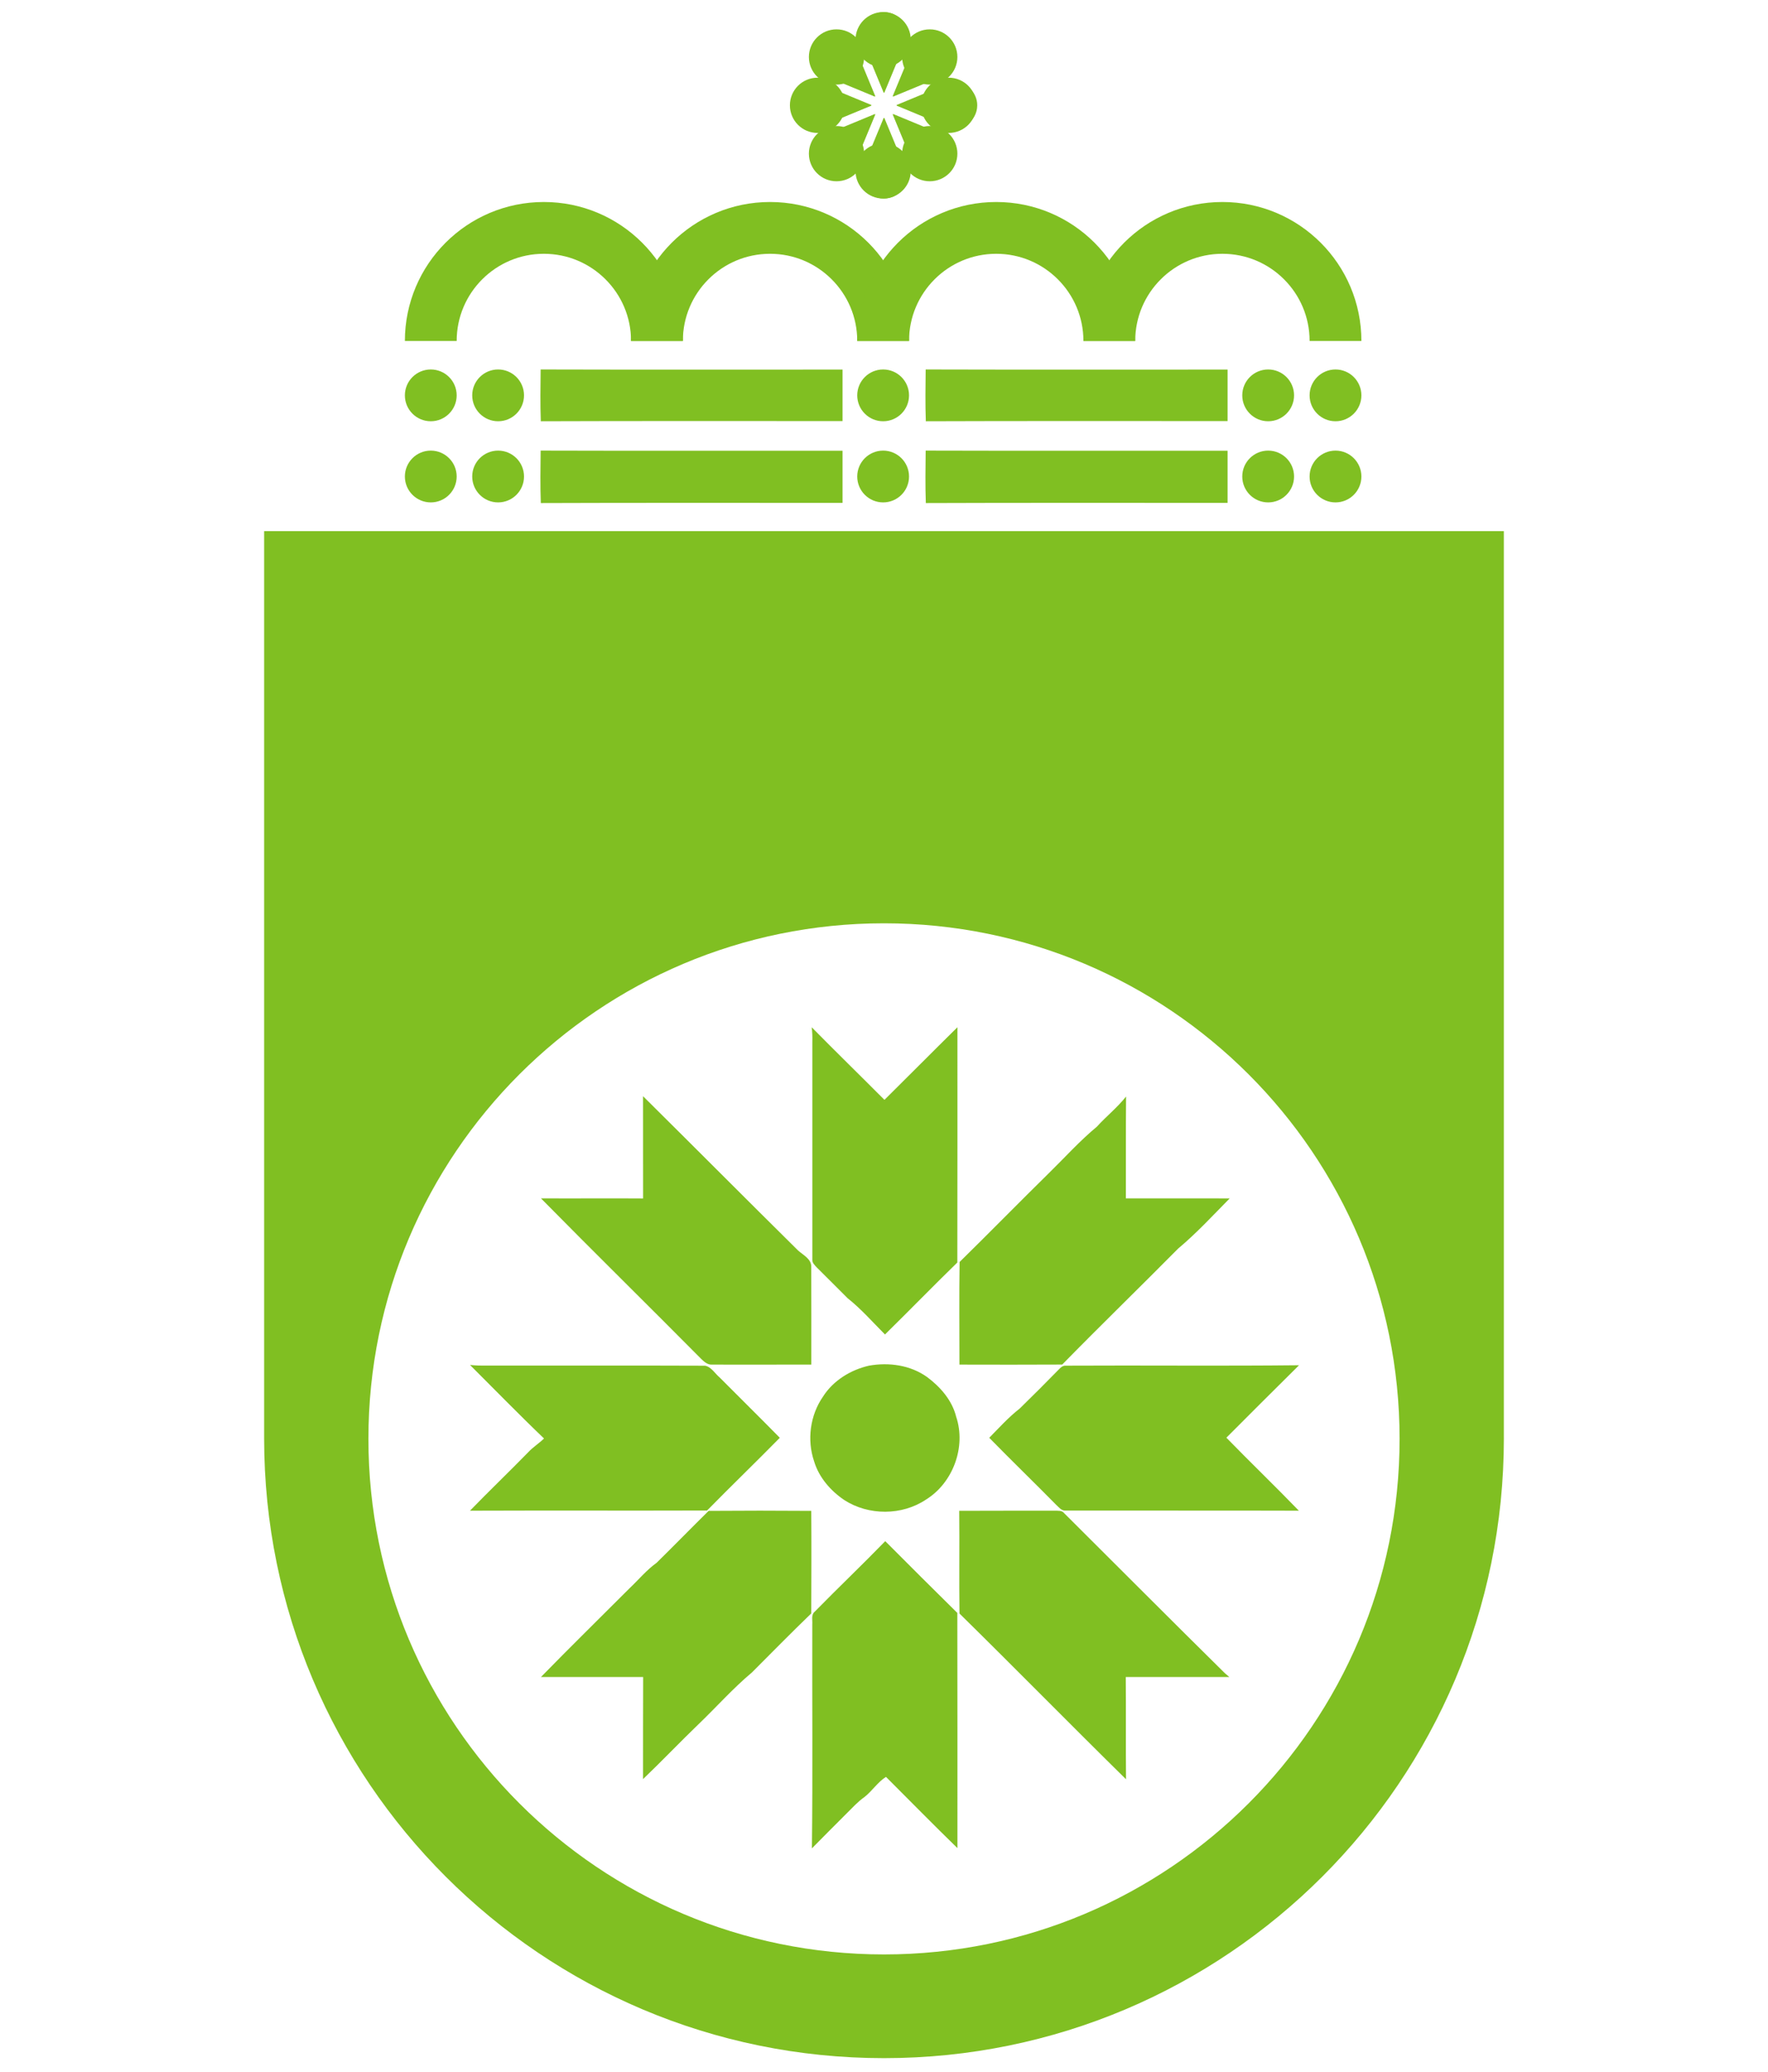 <?xml version="1.0" encoding="UTF-8"?>
<!-- Generated by Pixelmator Pro 3.5.6 -->
<svg width="1024" height="1200" viewBox="0 0 1024 1200" xmlns="http://www.w3.org/2000/svg">
    <path id="Path" fill="#80bf22" stroke="none" d="M 512 1192.105 C 313.723 1192.105 152.982 1031.365 152.982 833.088 C 152.982 832.617 152.996 832.13 152.982 831.66 L 152.982 307.625 L 871.004 307.625 L 871.004 831.66 C 871.004 832.13 871.018 832.603 871.018 833.088 C 871.018 1031.365 710.277 1192.105 512 1192.105 Z M 512 1132.029 C 676.921 1132.029 810.619 998.329 810.619 833.408 C 810.619 668.486 676.921 534.787 512 534.787 C 347.079 534.787 213.381 668.486 213.381 833.408 C 213.381 998.329 347.079 1132.029 512 1132.029 Z M 470.244 1070.602 C 470.766 1027.357 470.336 984.113 470.459 940.898 C 470.674 938.414 469.66 935.408 471.838 933.537 C 485.333 919.766 499.289 906.487 512.723 892.654 C 526.586 906.548 540.449 920.44 554.465 934.211 C 554.588 979.603 554.495 1025.027 554.525 1070.449 C 540.57 1056.862 526.923 1042.938 513.152 1029.197 C 508.49 1032.08 505.115 1037.386 500.668 1040.883 C 496.773 1043.582 493.645 1047.169 490.271 1050.451 C 483.585 1057.168 476.869 1063.823 470.244 1070.602 Z M 652.18 1030.578 C 619.854 998.773 588.078 966.385 555.721 934.58 C 555.445 914.767 555.783 894.924 555.568 875.08 C 574.062 874.988 592.556 875.048 611.02 875.018 C 612.89 875.079 615.099 874.773 616.387 876.49 C 647.425 907.375 678.279 938.413 709.439 969.145 C 710.298 969.881 711.157 970.617 712.016 971.354 C 692.019 971.354 672.022 971.354 652.025 971.354 C 652.209 991.105 651.965 1010.827 652.18 1030.578 Z M 372.438 1030.484 C 372.468 1010.763 372.406 991.074 372.498 971.354 C 352.777 971.384 333.026 971.354 313.305 971.354 C 330.204 954.056 347.472 937.126 364.555 920.012 C 369.799 915.074 374.4 909.43 380.289 905.197 C 390.41 895.26 400.316 885.077 410.438 875.109 C 430.25 874.956 450.062 874.956 469.875 875.109 C 470.028 894.891 469.936 914.705 469.875 934.518 C 458.251 945.743 446.935 957.246 435.525 968.686 C 424.484 977.948 414.915 988.774 404.518 998.742 C 393.691 1009.17 383.325 1020.087 372.438 1030.484 Z M 512.748 875.613 C 504.402 875.655 496.037 873.393 489.014 868.854 C 481.039 863.486 474.293 855.697 471.502 846.373 C 467.3 833.982 469.201 819.72 476.654 808.955 C 482.574 799.631 492.664 793.437 503.307 791.014 C 514.777 788.959 527.23 790.675 536.891 797.545 C 544.62 803.28 551.397 811.01 553.789 820.549 C 559.647 838.031 552.011 858.824 536.369 868.547 C 529.422 873.224 521.094 875.571 512.748 875.613 Z M 272.207 875.018 C 283.248 863.639 294.719 852.66 305.791 841.312 C 308.582 838.245 312.14 836.097 315.084 833.184 C 300.546 819.29 286.5 804.814 272.238 790.613 C 273.894 790.767 275.581 790.859 277.268 790.951 C 320.972 791.043 364.678 790.859 408.383 791.043 C 412.002 791.748 414.057 795.521 416.756 797.791 C 428.349 809.476 440.126 821.039 451.658 832.785 C 437.734 846.955 423.44 860.727 409.547 874.896 C 363.787 875.05 317.997 874.833 272.207 875.018 Z M 752.287 875.018 C 707.141 874.864 661.994 875.018 616.848 874.926 C 614.701 874.987 613.32 873.056 611.879 871.768 C 598.997 858.671 585.779 845.912 572.959 832.785 C 578.664 826.989 584.122 820.886 590.562 815.887 C 598.322 808.311 605.96 800.674 613.535 792.914 C 614.486 791.902 615.713 790.922 617.246 791.014 C 662.3 790.768 707.355 791.258 752.379 790.768 C 738.332 804.722 724.254 818.678 710.299 832.725 C 724.131 846.956 738.486 860.725 752.287 875.018 Z M 585.457 790.441 C 575.535 790.438 565.613 790.414 555.691 790.398 C 555.691 770.586 555.477 750.743 555.783 730.961 C 573.234 713.847 590.348 696.334 607.799 679.189 C 616.877 670.295 625.436 660.757 635.25 652.629 C 640.709 646.618 647.148 641.497 652.209 635.117 C 651.994 654.777 652.18 674.436 652.088 694.096 C 672.115 694.065 692.172 694.094 712.23 694.125 C 702.477 704.001 693.033 714.276 682.359 723.201 C 660.093 745.713 637.365 767.735 615.221 790.369 C 605.299 790.43 595.379 790.445 585.457 790.441 Z M 426.734 790.412 C 421.937 790.411 417.138 790.406 412.338 790.398 C 409.854 790.552 407.861 788.775 406.205 787.18 C 375.351 756.05 344.067 725.318 313.305 694.096 C 333.025 694.218 352.746 694.003 372.467 694.156 C 372.436 674.405 372.438 654.683 372.438 634.932 C 402.402 664.62 432.151 694.555 462.146 724.213 C 465.152 726.973 470.151 729.242 469.875 733.996 C 469.936 752.797 469.906 771.598 469.906 790.398 C 455.507 790.398 441.125 790.416 426.734 790.412 Z M 512.568 772.947 C 505.453 765.801 498.766 758.164 490.854 751.877 C 484.965 746.019 479.138 740.101 473.219 734.273 C 471.931 732.893 470.276 731.42 470.49 729.365 C 470.46 687.44 470.46 645.513 470.49 603.557 C 470.582 600.704 470.489 597.822 470.121 595 C 484.045 609.139 498.245 622.971 512.262 637.049 C 526.401 623.063 540.356 608.955 554.525 595 C 554.495 640.422 554.588 685.846 554.465 731.268 C 540.357 745.008 526.646 759.146 512.568 772.947 Z"/>
    <path id="Shape" fill="#80bf22" stroke="none" visibility="hidden" d="M 319.188 882.892 L 456.419 833.4 L 319.188 783.823 C 313.821 781.949 308.029 780.927 301.981 780.927 C 273.018 780.927 249.593 804.438 249.593 833.315 C 249.593 862.277 273.103 885.703 301.981 885.703 C 307.944 885.788 313.736 884.766 319.188 882.892 Z M 303.77 774.197 C 308.966 777.179 314.503 779.223 320.125 780.33 L 463.745 805.971 L 369.617 694.465 C 365.869 690.121 361.354 686.372 356.158 683.306 C 331.114 668.825 298.999 677.428 284.518 702.472 C 270.122 727.602 278.64 759.716 303.77 774.197 Z M 372.258 691.824 L 483.763 785.953 L 458.038 642.332 C 456.93 636.71 454.971 631.173 451.905 625.977 C 437.423 600.933 405.394 592.329 380.265 606.811 C 355.221 621.292 346.617 653.321 361.098 678.45 C 364.165 683.647 367.913 688.161 372.258 691.824 Z M 461.616 641.395 L 511.193 778.627 L 560.685 641.395 C 562.559 636.029 563.581 630.236 563.581 624.188 C 563.581 595.226 540.07 571.8 511.193 571.8 C 482.23 571.8 458.804 595.311 458.804 624.188 C 458.719 630.151 459.741 635.944 461.616 641.395 Z M 650.043 691.824 C 654.387 688.076 658.135 683.561 661.202 678.365 C 675.683 653.321 667.079 621.207 642.035 606.725 C 616.991 592.244 584.877 600.848 570.396 625.892 C 567.414 631.088 565.37 636.625 564.347 642.247 L 538.622 785.867 L 650.043 691.824 Z M 652.598 694.465 L 558.555 805.971 L 702.175 780.245 C 707.797 779.138 713.334 777.179 718.53 774.112 C 743.575 759.631 752.178 727.602 737.697 702.472 C 723.216 677.343 691.186 668.825 666.057 683.306 C 660.861 686.372 656.346 690.121 652.598 694.465 Z M 720.319 780.841 C 714.271 780.841 708.479 781.864 703.112 783.738 L 565.881 833.315 L 703.112 882.807 C 708.479 884.681 714.271 885.703 720.319 885.703 C 749.282 885.703 772.707 862.192 772.707 833.23 C 772.793 804.352 749.282 780.841 720.319 780.841 Z M 718.616 892.518 C 713.419 889.536 707.882 887.492 702.26 886.47 L 558.64 860.829 L 652.768 972.25 C 656.516 976.594 661.031 980.342 666.227 983.409 C 691.272 997.89 723.386 989.287 737.867 964.157 C 752.263 939.028 743.66 906.999 718.616 892.518 Z M 650.043 974.805 L 538.537 880.762 L 564.347 1024.297 C 565.455 1029.919 567.414 1035.456 570.481 1040.653 C 584.962 1065.697 616.991 1074.3 642.12 1059.819 C 667.164 1045.338 675.768 1013.309 661.287 988.179 C 658.22 983.068 654.387 978.554 650.043 974.805 Z M 560.77 1025.319 L 511.193 888.173 L 461.701 1025.405 C 459.827 1030.771 458.804 1036.564 458.804 1042.612 C 458.804 1071.574 482.315 1095 511.278 1095 C 540.24 1095 563.666 1071.489 563.666 1042.527 C 563.666 1036.479 562.644 1030.686 560.77 1025.319 Z M 372.343 974.891 C 367.998 978.639 364.25 983.153 361.184 988.35 C 346.702 1013.394 355.306 1045.508 380.435 1059.989 C 405.564 1074.471 437.594 1065.867 452.075 1040.738 C 455.056 1035.542 457.101 1030.005 458.123 1024.383 L 483.763 880.847 L 372.343 974.891 Z M 369.702 972.335 L 463.745 860.829 L 320.125 886.555 C 314.503 887.662 308.966 889.621 303.77 892.688 C 278.726 907.169 270.122 939.284 284.603 964.328 C 299.085 989.372 331.199 997.975 356.243 983.494 C 361.439 980.428 365.954 976.594 369.702 972.335 Z"/>
    <path id="path1" fill="#80bf22" stroke="none" visibility="hidden" d="M 398.216 1047 C 390.465 1047 384.18 1040.715 384.18 1032.963 L 384.18 1015.976 C 384.18 1008.224 390.465 1001.937 398.216 1001.937 L 432.396 1001.937 C 431.119 999.828 430.348 997.377 430.348 994.735 L 430.348 977.748 C 430.348 969.996 436.633 963.709 444.385 963.709 L 478.564 963.709 C 477.287 961.6 476.516 959.149 476.516 956.508 L 476.516 939.52 C 476.516 936.87 477.295 934.426 478.564 932.316 L 444.385 932.316 C 436.633 932.316 430.348 926.032 430.348 918.28 L 430.348 901.292 C 430.348 898.642 431.127 896.198 432.396 894.089 L 398.027 894.089 C 390.275 894.089 383.991 887.804 383.991 880.052 L 383.991 863.064 C 383.991 860.414 384.771 857.97 386.04 855.861 L 360.057 855.861 C 361.335 857.97 362.107 860.423 362.107 863.064 L 362.107 880.052 C 362.107 887.804 355.821 894.089 348.069 894.089 L 313.7 894.089 C 314.978 896.198 315.75 898.651 315.75 901.292 L 315.75 918.28 C 315.75 920.929 314.969 923.372 313.7 925.482 L 348.077 925.482 C 355.829 925.482 362.116 931.768 362.116 939.52 L 362.116 956.508 C 362.116 964.259 355.829 970.544 348.077 970.544 L 305.691 970.544 C 297.939 970.544 291.654 964.259 291.654 956.508 L 291.654 939.52 C 291.654 936.87 292.433 934.426 293.702 932.316 L 259.333 932.316 C 251.581 932.316 245.297 926.032 245.297 918.28 L 245.297 901.292 C 245.297 893.54 251.581 887.255 259.333 887.255 L 293.702 887.255 C 292.425 885.146 291.654 882.693 291.654 880.052 L 291.654 863.064 C 291.654 855.312 297.939 849.027 305.691 849.027 L 339.871 849.027 C 338.593 846.918 337.822 844.465 337.822 841.824 L 337.822 824.836 C 337.822 822.187 338.602 819.742 339.871 817.633 L 305.691 817.633 C 297.939 817.633 291.654 811.348 291.654 803.596 L 291.654 786.609 C 291.654 783.959 292.433 781.515 293.702 779.405 L 259.333 779.405 C 251.581 779.405 245.297 773.12 245.297 765.368 L 245.297 748.381 C 245.297 740.629 251.581 734.344 259.333 734.344 L 293.721 734.344 C 292.443 732.234 291.671 729.782 291.671 727.141 L 291.671 710.153 C 291.671 702.401 297.956 696.116 305.708 696.116 L 348.096 696.116 C 355.848 696.116 362.132 702.401 362.132 710.153 L 362.132 727.141 C 362.132 734.892 355.848 741.177 348.096 741.177 L 313.727 741.177 C 315.004 743.287 315.775 745.74 315.775 748.381 L 315.775 765.368 C 315.775 768.018 314.996 770.462 313.727 772.572 L 348.104 772.572 C 355.856 772.572 362.141 778.857 362.141 786.609 L 362.141 803.596 C 362.141 806.246 361.36 808.69 360.091 810.8 L 386.074 810.8 C 384.796 808.69 384.024 806.237 384.024 803.596 L 384.024 786.609 C 384.024 778.857 390.31 772.572 398.062 772.572 L 432.44 772.572 C 431.162 770.462 430.39 768.01 430.39 765.368 L 430.39 748.381 C 430.39 740.629 436.676 734.344 444.428 734.344 L 478.608 734.344 C 477.33 732.234 476.558 729.782 476.558 727.141 L 476.558 710.153 C 476.558 707.503 477.339 705.059 478.608 702.949 L 444.428 702.949 C 436.676 702.949 430.39 696.665 430.39 688.913 L 430.39 671.925 C 430.39 669.275 431.171 666.831 432.44 664.721 L 398.071 664.721 C 390.319 664.721 384.032 658.437 384.032 650.685 L 384.032 633.697 C 384.032 625.945 390.319 619.66 398.071 619.66 L 440.457 619.66 C 448.209 619.66 454.496 625.945 454.496 633.697 L 454.496 650.685 C 454.496 653.335 453.715 655.779 452.446 657.888 L 478.616 657.888 C 477.339 655.779 476.566 653.326 476.566 650.685 L 476.566 633.697 C 476.566 625.945 482.853 619.66 490.605 619.66 L 532.991 619.66 C 540.743 619.66 547.028 625.945 547.028 633.697 L 547.028 650.685 C 547.028 653.335 546.249 655.779 544.98 657.888 L 571.15 657.888 C 569.873 655.779 569.1 653.326 569.1 650.685 L 569.1 633.697 C 569.1 625.945 575.387 619.66 583.139 619.66 L 625.525 619.66 C 633.277 619.66 639.562 625.945 639.562 633.697 L 639.562 650.685 C 639.562 658.437 633.277 664.721 625.525 664.721 L 591.345 664.721 C 592.623 666.831 593.394 669.284 593.394 671.925 L 593.394 688.913 C 593.394 696.665 587.109 702.949 579.357 702.949 L 545.177 702.949 C 546.455 705.059 547.226 707.512 547.226 710.153 L 547.226 727.141 C 547.226 729.79 546.446 732.234 545.177 734.344 L 579.357 734.344 C 587.109 734.344 593.394 740.629 593.394 748.381 L 593.394 765.368 C 593.394 768.018 592.615 770.462 591.345 772.572 L 625.714 772.572 C 633.466 772.572 639.751 778.857 639.751 786.609 L 639.751 803.596 C 639.751 806.246 638.97 808.69 637.701 810.8 L 663.874 810.8 C 662.596 808.69 661.824 806.237 661.824 803.596 L 661.824 786.609 C 661.824 778.857 668.108 772.572 675.86 772.572 L 710.042 772.572 C 708.764 770.462 707.992 768.01 707.992 765.368 L 707.992 748.381 C 707.992 745.731 708.773 743.287 710.042 741.177 L 675.86 741.177 C 668.108 741.177 661.824 734.892 661.824 727.141 L 661.824 710.153 C 661.824 702.401 668.108 696.116 675.86 696.116 L 718.247 696.116 C 725.999 696.116 732.285 702.401 732.285 710.153 L 732.285 727.141 C 732.285 729.79 731.504 732.234 730.235 734.344 L 764.417 734.344 C 772.168 734.344 778.453 740.629 778.453 748.381 L 778.453 765.368 L 778.401 765.368 C 778.401 773.12 772.117 779.405 764.365 779.405 L 730.185 779.405 C 731.463 781.515 732.233 783.967 732.233 786.609 L 732.233 803.596 C 732.233 811.348 725.948 817.633 718.197 817.633 L 683.827 817.633 C 685.105 819.742 685.876 822.195 685.876 824.836 L 685.876 841.824 C 685.876 844.474 685.097 846.918 683.827 849.027 L 718.205 849.027 C 725.957 849.027 732.242 855.312 732.242 863.064 L 732.242 880.052 C 732.242 882.702 731.462 885.146 730.193 887.255 L 764.373 887.255 C 772.125 887.255 778.41 893.54 778.41 901.292 L 778.41 918.28 C 778.41 926.032 772.125 932.316 764.373 932.316 L 730.193 932.316 C 731.471 934.426 732.242 936.879 732.242 939.52 L 732.242 956.508 C 732.242 964.259 725.957 970.544 718.205 970.544 L 675.818 970.544 C 668.067 970.544 661.78 964.259 661.78 956.508 L 661.78 939.52 C 661.78 931.768 668.067 925.482 675.818 925.482 L 709.998 925.482 C 708.721 923.372 707.948 920.921 707.948 918.28 L 707.948 901.292 C 707.948 898.642 708.729 896.198 709.998 894.089 L 675.818 894.089 C 668.067 894.089 661.78 887.804 661.78 880.052 L 661.78 863.064 C 661.78 860.414 662.561 857.97 663.83 855.861 L 637.659 855.861 C 638.937 857.97 639.708 860.423 639.708 863.064 L 639.708 880.052 C 639.708 887.804 633.423 894.089 625.671 894.089 L 591.302 894.089 C 592.58 896.198 593.352 898.651 593.352 901.292 L 593.352 918.28 C 593.352 926.032 587.065 932.316 579.313 932.316 L 545.134 932.316 C 546.411 934.426 547.184 936.879 547.184 939.52 L 547.184 956.508 C 547.184 959.157 546.403 961.6 545.134 963.709 L 579.313 963.709 C 587.065 963.709 593.352 969.996 593.352 977.748 L 593.352 994.735 C 593.352 997.385 592.571 999.828 591.302 1001.937 L 625.671 1001.937 C 633.423 1001.937 639.708 1008.224 639.708 1015.976 L 639.708 1032.963 C 639.708 1040.715 633.423 1047 625.671 1047 L 583.284 1047 C 575.533 1047 569.246 1040.715 569.246 1032.963 L 569.246 1015.976 C 569.246 1013.326 570.027 1010.882 571.296 1008.772 L 545.125 1008.772 C 546.403 1010.882 547.174 1013.334 547.174 1015.976 L 547.174 1032.963 C 547.174 1040.715 540.889 1047 533.137 1047 L 490.75 1047 C 482.999 1047 476.712 1040.715 476.712 1032.963 L 476.712 1015.976 C 476.712 1013.326 477.493 1010.882 478.762 1008.772 L 452.591 1008.772 C 453.869 1010.882 454.641 1013.334 454.641 1015.976 L 454.641 1032.963 C 454.641 1040.715 448.355 1047 440.603 1047 L 398.216 1047 Z M 498.785 1001.937 L 524.957 1001.937 C 523.679 999.828 522.907 997.377 522.907 994.735 L 522.907 977.748 C 522.907 975.098 523.688 972.654 524.957 970.544 L 498.785 970.544 C 500.062 972.654 500.835 975.107 500.835 977.748 L 500.835 994.735 C 500.835 997.385 500.054 999.828 498.785 1001.937 Z M 498.793 925.482 L 524.965 925.482 C 523.688 923.372 522.915 920.921 522.915 918.28 L 522.915 901.292 C 522.915 893.54 529.2 887.255 536.952 887.255 L 571.134 887.255 C 569.856 885.146 569.084 882.693 569.084 880.052 L 569.084 863.064 C 569.084 855.312 575.37 849.027 583.122 849.027 L 617.481 849.027 C 616.203 846.918 615.433 844.465 615.433 841.824 L 615.433 824.836 C 615.433 822.187 616.212 819.742 617.481 817.633 L 583.112 817.633 C 575.36 817.633 569.075 811.348 569.075 803.596 L 569.075 786.609 C 569.075 783.959 569.856 781.515 571.125 779.405 L 536.944 779.405 C 529.192 779.405 522.907 773.12 522.907 765.368 L 522.907 748.381 C 522.907 745.731 523.688 743.287 524.957 741.177 L 498.785 741.177 C 500.062 743.287 500.835 745.74 500.835 748.381 L 500.835 765.368 C 500.835 773.12 494.55 779.405 486.798 779.405 L 452.616 779.405 C 453.894 781.515 454.666 783.967 454.666 786.609 L 454.666 803.596 C 454.666 811.348 448.38 817.633 440.628 817.633 L 406.261 817.633 C 407.538 819.742 408.309 822.195 408.309 824.836 L 408.309 841.824 C 408.309 844.474 407.53 846.918 406.261 849.027 L 440.638 849.027 C 448.39 849.027 454.675 855.312 454.675 863.064 L 454.675 880.052 C 454.675 882.702 453.894 885.146 452.625 887.255 L 486.806 887.255 C 494.558 887.255 500.843 893.54 500.843 901.292 L 500.843 918.28 C 500.843 920.929 500.062 923.372 498.793 925.482 Z M 503.382 885.043 C 495.63 885.043 489.344 878.756 489.344 871.005 L 489.344 855.852 L 474.191 855.852 C 466.44 855.852 460.155 849.568 460.155 841.816 L 460.155 824.828 C 460.155 817.076 466.44 810.79 474.191 810.79 L 489.344 810.79 L 489.344 795.637 C 489.344 787.886 495.63 781.601 503.382 781.601 L 520.368 781.601 C 528.12 781.601 534.406 787.886 534.406 795.637 L 534.406 810.79 L 549.559 810.79 C 557.31 810.79 563.595 817.076 563.595 824.828 L 563.595 841.816 C 563.595 849.568 557.31 855.852 549.559 855.852 L 534.406 855.852 L 534.406 871.005 C 534.406 878.756 528.12 885.043 520.368 885.043 L 503.382 885.043 Z M 500.741 844.361 L 522.822 844.361 L 522.822 822.281 L 500.741 822.281 L 500.741 844.361 Z M 498.785 696.125 L 524.957 696.125 C 523.679 694.015 522.907 691.562 522.907 688.921 L 522.907 671.933 C 522.907 669.284 523.688 666.841 524.957 664.732 L 498.785 664.732 C 500.062 666.841 500.835 669.292 500.835 671.933 L 500.835 688.921 C 500.835 691.571 500.054 694.015 498.785 696.125 Z"/>
    <g id="Group-copy">
        <path id="svg6-copy-6" fill="#f3852b" stroke="none" visibility="hidden" d="M 313.515 308 C 312.671 302.338 313.063 296.662 313.304 291 C 445.862 291.096 578.42 291.022 710.977 291.037 C 711.008 296.677 711.008 302.309 710.977 307.941 C 578.48 307.978 445.983 307.867 313.515 308 Z"/>
        <path id="svg6-copy-2" fill="#80bf22" stroke="none" d="M 313.227 291.38 C 312.855 281.262 313.028 271.118 313.134 261 C 371.419 261.172 429.705 261.04 487.99 261.066 C 488.003 271.144 488.003 281.209 487.99 291.274 C 429.731 291.34 371.472 291.142 313.227 291.38 Z"/>
        <path id="svg6-copy-4" fill="#80bf22" stroke="none" d="M 536.227 291.38 C 535.855 281.262 536.028 271.118 536.134 261 C 594.419 261.172 652.705 261.04 710.99 261.066 C 711.003 271.144 711.003 281.209 710.99 291.274 C 652.731 291.34 594.472 291.142 536.227 291.38 Z"/>
        <path id="svg6-copy-3" fill="#80bf22" stroke="none" d="M 313.227 244 C 312.855 234.009 313.028 223.991 313.134 214 C 371.419 214.17 429.705 214.039 487.99 214.065 C 488.003 224.017 488.003 233.956 487.99 243.895 C 429.731 243.961 371.472 243.765 313.227 244 Z"/>
        <path id="svg6-copy-5" fill="#80bf22" stroke="none" d="M 536.227 244 C 535.855 234.009 536.028 223.991 536.134 214 C 594.419 214.17 652.705 214.039 710.99 214.065 C 711.003 224.017 711.003 233.956 710.99 243.895 C 652.731 243.961 594.472 243.765 536.227 244 Z"/>
        <g id="Group">
            <path id="Shape-copy-12" fill="#80bf22" fill-rule="evenodd" stroke="none" d="M 264.5 229 C 264.5 220.716 257.784 214 249.5 214 C 241.216 214 234.5 220.716 234.5 229 C 234.5 237.284 241.216 244 249.5 244 C 257.784 244 264.5 237.284 264.5 229 Z"/>
            <path id="Shape-copy-15" fill="#80bf22" fill-rule="evenodd" stroke="none" d="M 303.5 229 C 303.5 220.716 296.784 214 288.5 214 C 280.216 214 273.5 220.716 273.5 229 C 273.5 237.284 280.216 244 288.5 244 C 296.784 244 303.5 237.284 303.5 229 Z"/>
            <path id="Shape-copy-17" fill="#80bf22" fill-rule="evenodd" stroke="none" d="M 264.5 276 C 264.5 267.716 257.784 261 249.5 261 C 241.216 261 234.5 267.716 234.5 276 C 234.5 284.284 241.216 291 249.5 291 C 257.784 291 264.5 284.284 264.5 276 Z"/>
            <path id="Shape-copy-16" fill="#80bf22" fill-rule="evenodd" stroke="none" d="M 303.5 276 C 303.5 267.716 296.784 261 288.5 261 C 280.216 261 273.5 267.716 273.5 276 C 273.5 284.284 280.216 291 288.5 291 C 296.784 291 303.5 284.284 303.5 276 Z"/>
            <path id="Shape-copy-19" fill="#80bf22" fill-rule="evenodd" stroke="none" d="M 749.5 276 C 749.5 267.716 742.784 261 734.5 261 C 726.216 261 719.5 267.716 719.5 276 C 719.5 284.284 726.216 291 734.5 291 C 742.784 291 749.5 284.284 749.5 276 Z"/>
            <path id="Shape-copy-18" fill="#80bf22" fill-rule="evenodd" stroke="none" d="M 788.5 276 C 788.5 267.716 781.784 261 773.5 261 C 765.216 261 758.5 267.716 758.5 276 C 758.5 284.284 765.216 291 773.5 291 C 781.784 291 788.5 284.284 788.5 276 Z"/>
            <path id="Shape-copy-13" fill="#80bf22" fill-rule="evenodd" stroke="none" d="M 788.5 229 C 788.5 220.716 781.784 214 773.5 214 C 765.216 214 758.5 220.716 758.5 229 C 758.5 237.284 765.216 244 773.5 244 C 781.784 244 788.5 237.284 788.5 229 Z"/>
            <path id="Shape-copy-14" fill="#80bf22" fill-rule="evenodd" stroke="none" d="M 749.5 229 C 749.5 220.716 742.784 214 734.5 214 C 726.216 214 719.5 220.716 719.5 229 C 719.5 237.284 726.216 244 734.5 244 C 742.784 244 749.5 237.284 749.5 229 Z"/>
            <path id="Shape-copy-20" fill="#80bf22" fill-rule="evenodd" stroke="none" d="M 526.5 229 C 526.5 220.716 519.784 214 511.5 214 C 503.216 214 496.5 220.716 496.5 229 C 496.5 237.284 503.216 244 511.5 244 C 519.784 244 526.5 237.284 526.5 229 Z"/>
            <path id="Shape-copy-21" fill="#80bf22" fill-rule="evenodd" stroke="none" d="M 526.5 276 C 526.5 267.716 519.784 261 511.5 261 C 503.216 261 496.5 267.716 496.5 276 C 496.5 284.284 503.216 291 511.5 291 C 519.784 291 526.5 284.284 526.5 276 Z"/>
        </g>
        <g id="g1">
            <path id="Path-copy-4" fill="#80bf22" stroke="none" d="M 512 7 C 502.701 7 496.384 16.448 499.943 25.04 L 511.755 53.558 C 511.844 53.774 512.155 53.774 512.245 53.558 L 524.057 25.04 C 527.615 16.448 521.299 7 512 7 Z M 482.502 18.998 C 479.392 19.118 476.286 20.354 473.82 22.821 C 467.245 29.395 469.456 40.541 478.047 44.1 L 506.566 55.913 C 506.785 56.001 506.992 55.783 506.904 55.566 L 495.1 27.048 C 492.875 21.679 487.686 18.798 482.502 18.998 Z M 541.497 18.998 C 536.313 18.798 531.125 21.679 528.9 27.048 L 517.088 55.566 C 516.999 55.785 517.218 55.993 517.434 55.904 L 545.952 44.1 C 554.544 40.541 556.76 29.389 550.18 22.812 C 547.714 20.347 544.608 19.118 541.497 18.998 Z M 471.187 47.939 C 464.24 47.859 458 53.445 458 61 C 458 70.299 467.448 76.616 476.039 73.057 L 504.558 61.245 C 504.774 61.156 504.774 60.845 504.558 60.755 L 476.039 48.943 C 474.428 48.275 472.791 47.958 471.187 47.939 Z M 552.812 47.939 C 551.209 47.958 549.571 48.275 547.96 48.943 L 519.442 60.755 C 519.226 60.845 519.226 61.156 519.442 61.245 L 547.96 73.057 C 556.552 76.616 566 70.299 566 61 C 566 53.445 559.76 47.859 552.812 47.939 Z M 517.434 66.088 C 517.215 65.999 517.007 66.218 517.096 66.434 L 528.9 94.952 C 532.459 103.544 543.611 105.76 550.188 99.181 C 556.762 92.606 554.544 81.459 545.952 77.901 L 517.434 66.088 Z M 506.566 66.097 L 478.047 77.901 C 469.456 81.459 467.243 92.603 473.82 99.181 C 480.395 105.755 491.541 103.544 495.1 94.952 L 506.912 66.434 C 507.001 66.215 506.782 66.008 506.566 66.097 Z M 512 68.282 C 511.9 68.282 511.8 68.334 511.755 68.442 L 499.943 96.96 C 496.384 105.552 502.701 115 512 115 C 521.299 115 527.615 105.552 524.057 96.96 L 512.245 68.442 C 512.2 68.334 512.1 68.282 512 68.282 Z"/>
            <g id="g2">
                <path id="path2" fill="#80bf22" fill-rule="evenodd" stroke="none" d="M 565.5 61 C 565.5 52.163 558.337 45 549.5 45 C 540.663 45 533.5 52.163 533.5 61 C 533.5 69.837 540.663 77 549.5 77 C 558.337 77 565.5 69.837 565.5 61 Z"/>
                <path id="Shape-copy" fill="#80bf22" fill-rule="evenodd" stroke="none" d="M 554.5 89 C 554.5 80.163 547.337 73 538.5 73 C 529.663 73 522.5 80.163 522.5 89 C 522.5 97.837 529.663 105 538.5 105 C 547.337 105 554.5 97.837 554.5 89 Z"/>
                <path id="Shape-copy-2" fill="#80bf22" fill-rule="evenodd" stroke="none" d="M 527.5 99 C 527.5 90.163 520.337 83 511.5 83 C 502.663 83 495.5 90.163 495.5 99 C 495.5 107.837 502.663 115 511.5 115 C 520.337 115 527.5 107.837 527.5 99 Z"/>
                <path id="Shape-copy-3" fill="#80bf22" fill-rule="evenodd" stroke="none" d="M 489.5 61 C 489.5 52.163 482.337 45 473.5 45 C 464.663 45 457.5 52.163 457.5 61 C 457.5 69.837 464.663 77 473.5 77 C 482.337 77 489.5 69.837 489.5 61 Z"/>
                <path id="Shape-copy-4" fill="#80bf22" fill-rule="evenodd" stroke="none" d="M 500.5 89 C 500.5 80.163 493.337 73 484.5 73 C 475.663 73 468.5 80.163 468.5 89 C 468.5 97.837 475.663 105 484.5 105 C 493.337 105 500.5 97.837 500.5 89 Z"/>
                <path id="Shape-copy-7" fill="#80bf22" fill-rule="evenodd" stroke="none" d="M 554.5 33 C 554.5 41.837 547.337 49 538.5 49 C 529.663 49 522.5 41.837 522.5 33 C 522.5 24.163 529.663 17 538.5 17 C 547.337 17 554.5 24.163 554.5 33 Z"/>
                <path id="Shape-copy-6" fill="#80bf22" fill-rule="evenodd" stroke="none" d="M 527.5 23 C 527.5 31.837 520.337 39 511.5 39 C 502.663 39 495.5 31.837 495.5 23 C 495.5 14.163 502.663 7 511.5 7 C 520.337 7 527.5 14.163 527.5 23 Z"/>
                <path id="Shape-copy-5" fill="#80bf22" fill-rule="evenodd" stroke="none" d="M 500.5 33 C 500.5 41.837 493.337 49 484.5 49 C 475.663 49 468.5 41.837 468.5 33 C 468.5 24.163 475.663 17 484.5 17 C 493.337 17 500.5 24.163 500.5 33 Z"/>
            </g>
        </g>
        <g id="g3">
            <path id="path3" fill="none" stroke="#80bf22" stroke-width="30" d="M 380.5 197.5 C 380.5 161.325 351.175 132 315 132 C 278.825 132 249.5 161.325 249.5 197.5 M 380.5 197.5"/>
            <path id="Path-copy" fill="none" stroke="#80bf22" stroke-width="30" d="M 511.5 197.5 C 511.5 161.325 482.175 132 446 132 C 409.825 132 380.5 161.325 380.5 197.5 M 511.5 197.5"/>
            <path id="Path-copy-2" fill="none" stroke="#80bf22" stroke-width="30" d="M 642.5 197.5 C 642.5 161.325 613.175 132 577 132 C 540.825 132 511.5 161.325 511.5 197.5 M 642.5 197.5"/>
            <path id="Path-copy-3" fill="none" stroke="#80bf22" stroke-width="30" d="M 773.5 197.5 C 773.5 161.325 744.175 132 708 132 C 671.825 132 642.5 161.325 642.5 197.5 M 773.5 197.5"/>
        </g>
    </g>
</svg>
